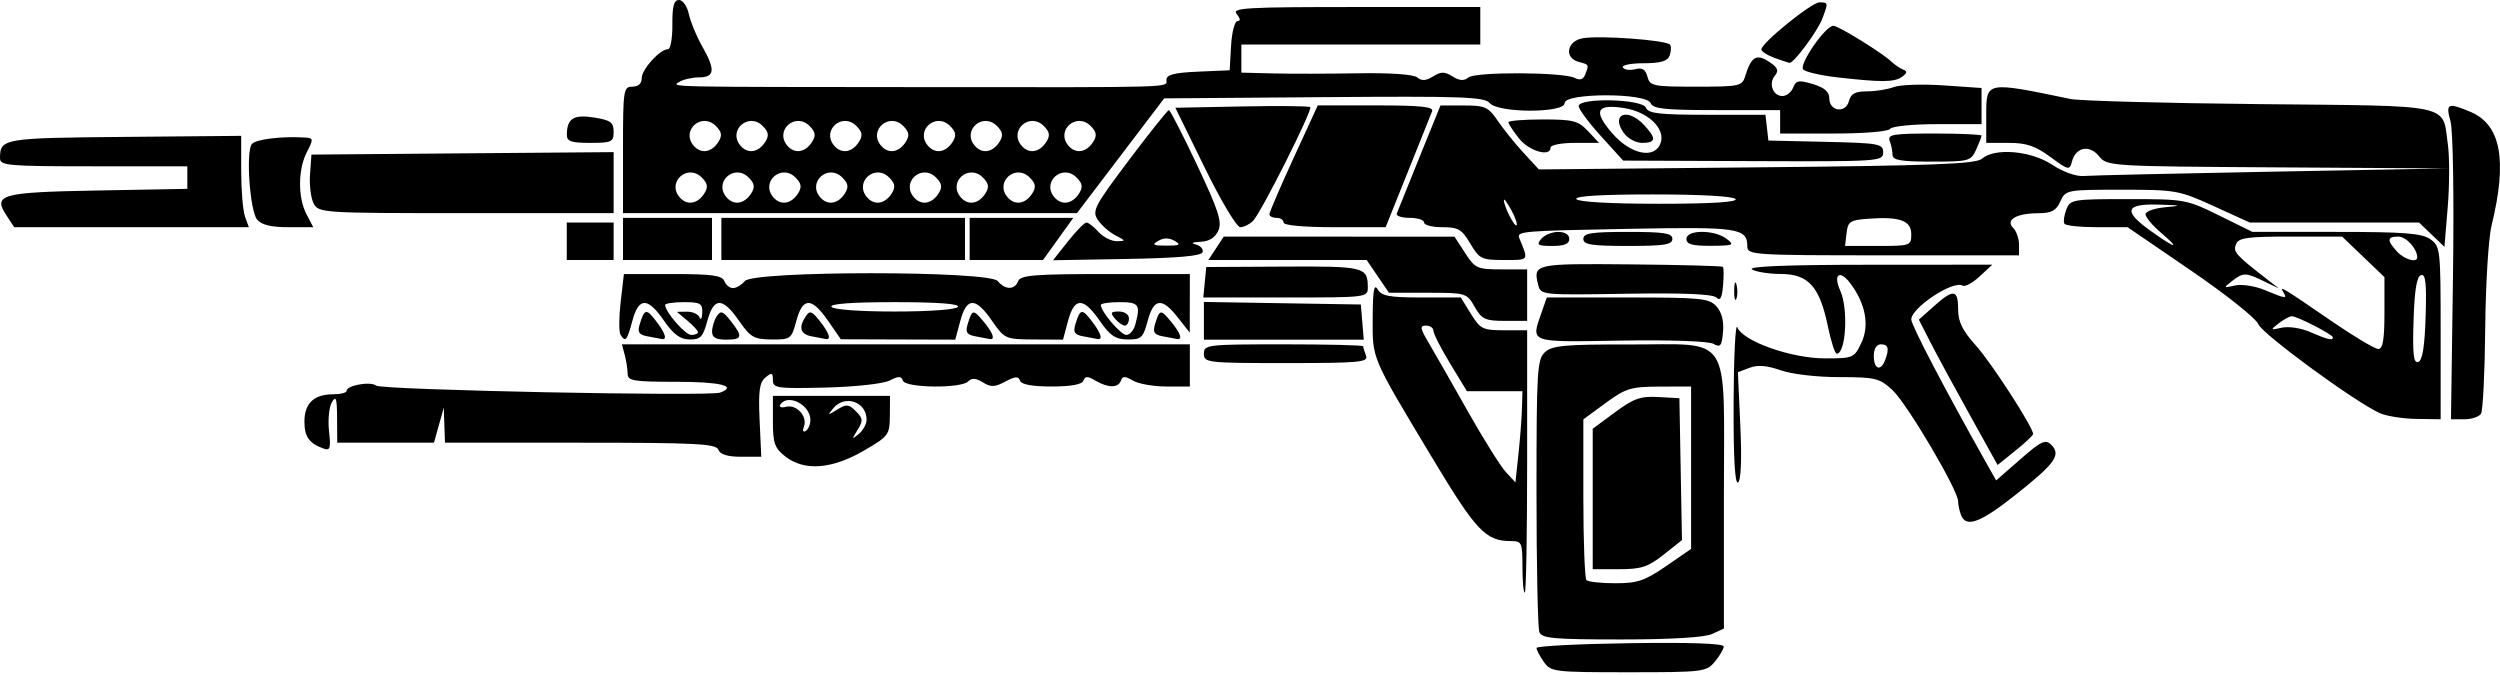 <svg width="100" height="27" viewBox="0 0 100 27"  xmlns="http://www.w3.org/2000/svg">
<path d="M61.752 26.474C61.592 26.245 61.46 25.995 61.46 25.919C61.46 25.843 63.147 25.756 65.208 25.727C67.621 25.692 68.954 25.739 68.95 25.86C68.946 25.963 68.785 26.237 68.592 26.469C68.253 26.875 68.126 26.89 65.142 26.89C62.153 26.89 62.034 26.875 61.752 26.474ZM61.574 25.282C61.512 25.119 61.46 22.602 61.46 19.689C61.46 14.797 61.486 14.37 61.803 14.083C62.093 13.821 62.61 13.774 65.129 13.779C69.334 13.788 68.956 13.191 68.956 19.816V25.143L68.479 25.361C68.177 25.498 66.841 25.578 64.845 25.578C62.139 25.578 61.672 25.536 61.574 25.282ZM66.647 22.643L67.644 21.956V18.708V15.46L66.379 15.464C65.234 15.468 65.031 15.53 64.224 16.122L63.334 16.775V19.927C63.334 21.661 63.391 23.136 63.459 23.205C63.528 23.274 64.049 23.33 64.617 23.33C65.499 23.33 65.794 23.23 66.647 22.643ZM63.709 19.959V17.15L64.599 16.492C65.349 15.937 65.622 15.841 66.332 15.881L67.176 15.928L67.227 18.766L67.279 21.604L66.545 22.186C65.921 22.68 65.652 22.768 64.76 22.768H63.709V19.959ZM60.898 22.674C60.898 21.705 60.871 21.643 60.439 21.643C59.425 21.643 59.05 21.245 57.274 18.288C54.826 14.211 54.901 14.389 54.908 12.705C54.912 11.62 54.962 11.328 55.104 11.571C55.262 11.842 55.568 11.899 56.864 11.899H58.432L58.837 12.555C59.211 13.161 59.313 13.211 60.164 13.211H61.086V18.458C61.086 21.343 61.044 23.705 60.992 23.705C60.94 23.705 60.898 23.241 60.898 22.674ZM60.878 16.35L60.898 15.647H59.788H58.677L58.007 14.545C57.639 13.939 57.338 13.348 57.338 13.233C57.338 13.118 57.203 13.024 57.038 13.024C56.785 13.024 56.802 13.131 57.155 13.726C57.384 14.113 58.084 15.338 58.711 16.45C59.339 17.561 60.024 18.656 60.234 18.883L60.617 19.295L60.737 18.174C60.803 17.557 60.867 16.736 60.878 16.35ZM78.439 20.597C78.377 20.434 78.325 20.188 78.325 20.051C78.325 19.604 76.272 16.13 75.695 15.6C75.176 15.124 75.015 15.085 73.568 15.085C72.671 15.085 71.669 14.967 71.223 14.81C70.678 14.618 70.306 14.588 69.981 14.712L69.516 14.889L69.613 17.035C69.675 18.389 69.64 19.226 69.521 19.299C69.395 19.377 69.335 18.289 69.344 16.08C69.351 14.244 69.419 12.899 69.494 13.091C69.713 13.649 71.646 14.335 72.995 14.335C74.13 14.335 74.168 14.319 74.455 13.713C74.787 13.013 74.624 12.144 74.007 11.326C73.587 10.768 73.314 10.975 73.61 11.626C73.939 12.347 73.838 14.148 73.469 14.148C73.398 14.148 73.238 13.652 73.113 13.045C72.786 11.462 72.337 10.963 71.238 10.959C70.756 10.958 70.235 10.875 70.08 10.775C69.895 10.655 71.483 10.592 74.746 10.59L79.692 10.587L79.183 11.059C78.903 11.318 78.598 11.483 78.505 11.426C78.135 11.197 76.451 12.307 76.451 12.78C76.451 13.003 77.781 15.549 79.395 18.416L79.846 19.217L80.814 18.371C81.648 17.641 81.819 17.561 82.047 17.789C82.451 18.193 82.218 18.526 80.665 19.759C79.213 20.914 78.643 21.128 78.439 20.597ZM75.401 14.414C75.581 13.945 75.536 13.773 75.234 13.773C75.059 13.773 74.952 13.95 74.952 14.242C74.952 14.765 75.226 14.87 75.401 14.414ZM31.41 18.257C30.985 17.922 30.916 17.727 30.916 16.851V15.834H33.258H35.601L35.594 16.631C35.587 17.398 35.549 17.449 34.536 18.036C33.267 18.772 32.164 18.85 31.41 18.257ZM34.664 16.786C34.664 16.068 33.792 15.772 33.328 16.333C33.093 16.617 33.107 16.622 33.49 16.383C33.857 16.155 33.949 16.163 34.236 16.45C34.523 16.737 34.531 16.829 34.302 17.196C34.064 17.579 34.068 17.593 34.353 17.357C34.524 17.216 34.664 16.959 34.664 16.786ZM32.415 16.798C32.415 16.185 31.497 15.724 31.208 16.192C31.15 16.285 31.257 16.321 31.444 16.272C31.862 16.163 32.311 16.659 32.157 17.06C32.093 17.228 32.123 17.304 32.23 17.238C32.332 17.175 32.415 16.977 32.415 16.798ZM78.797 16.607C78.188 15.512 77.479 14.204 77.222 13.701L76.754 12.786L77.355 12.249C78.14 11.548 78.325 11.571 78.325 12.372C78.325 12.872 78.498 13.223 79.038 13.824C79.66 14.515 81.324 17.089 81.324 17.36C81.324 17.414 81.004 17.715 80.614 18.028L79.904 18.599L78.797 16.607ZM28.735 17.989C28.643 17.748 27.853 17.708 23.213 17.708H17.799L17.775 17.006L17.752 16.303L17.555 17.006L17.358 17.708H15.424H13.489L13.483 16.724C13.479 15.925 13.44 15.806 13.274 16.091C13.162 16.284 13.111 16.804 13.161 17.247C13.238 17.93 13.206 18.036 12.949 17.945C12.369 17.739 12.177 17.471 12.177 16.865C12.177 16.138 12.558 15.772 13.312 15.772C13.615 15.772 13.864 15.711 13.864 15.636C13.864 15.412 14.82 15.243 15.053 15.426C15.274 15.6 28.382 15.865 28.808 15.704C29.502 15.442 28.82 15.272 27.075 15.272C25.327 15.272 25.107 15.236 25.105 14.944C25.103 14.764 25.051 14.427 24.989 14.195L24.876 13.773H36.235H47.594V14.616V15.46H46.654C46.138 15.46 45.536 15.354 45.318 15.225C45.001 15.038 44.904 15.038 44.837 15.225C44.728 15.524 44.325 15.524 43.819 15.225C43.502 15.038 43.405 15.038 43.337 15.225C43.282 15.379 42.845 15.46 42.066 15.46C41.283 15.46 40.852 15.38 40.8 15.225C40.739 15.043 40.608 15.052 40.211 15.263C39.79 15.488 39.633 15.493 39.315 15.295C39.039 15.122 38.872 15.111 38.727 15.257C38.437 15.547 36.215 15.52 36.116 15.225C36.053 15.039 35.944 15.038 35.585 15.221C35.329 15.351 34.215 15.473 33.024 15.502C31.07 15.549 30.916 15.527 30.916 15.202C30.916 14.902 30.873 14.887 30.617 15.1C30.378 15.298 30.331 15.643 30.384 16.809L30.451 18.27H29.647C29.105 18.27 28.808 18.179 28.735 17.989ZM95.183 16.522C94.159 16.05 90.478 13.351 90.331 12.964C90.246 12.739 89.034 11.775 87.639 10.822L85.103 9.088H83.88C83.208 9.088 82.62 9.025 82.575 8.948C82.529 8.87 82.564 8.617 82.651 8.386C82.805 7.98 82.897 7.964 85.123 7.964C87.388 7.964 87.464 7.978 88.767 8.62L90.099 9.276H93.446C96.172 9.276 96.871 9.33 97.21 9.567C97.615 9.851 97.626 9.956 97.626 13.315V16.771L96.642 16.756C96.102 16.748 95.445 16.642 95.183 16.522ZM97.025 12.662C97.067 11.311 97.025 10.944 96.837 11.006C96.669 11.062 96.579 11.611 96.542 12.822C96.499 14.174 96.541 14.541 96.729 14.479C96.897 14.423 96.987 13.873 97.025 12.662ZM95.378 12.523V11.085L94.531 10.274L93.685 9.463H91.621C89.873 9.463 89.539 9.511 89.438 9.773C89.321 10.078 89.421 10.191 90.661 11.154L91.161 11.543L90.562 11.252C89.82 10.893 89.729 10.893 89.276 11.246C88.929 11.517 88.935 11.525 89.401 11.42C89.674 11.358 90.203 11.44 90.596 11.604C91.439 11.957 91.504 11.964 91.331 11.683C91.165 11.414 91.269 11.477 93.307 12.874C94.178 13.472 95 13.96 95.134 13.96C95.313 13.96 95.378 13.578 95.378 12.523ZM93.316 13.496C93.316 13.384 91.89 12.649 91.673 12.649C91.586 12.649 91.35 12.777 91.15 12.933C90.803 13.204 90.808 13.212 91.272 13.107C91.539 13.047 92.045 13.123 92.396 13.277C93.094 13.581 93.316 13.634 93.316 13.496ZM96.689 10.294C96.689 9.949 96.247 9.463 95.933 9.463C95.484 9.463 95.469 9.609 95.875 10.057C96.165 10.378 96.689 10.53 96.689 10.294ZM86.43 9.301C86.095 9.015 85.821 8.686 85.821 8.57C85.821 8.455 86.179 8.328 86.617 8.289C87.308 8.226 87.271 8.213 86.336 8.184C84.995 8.143 84.915 8.449 86.055 9.257C87.053 9.964 87.228 9.985 86.43 9.301ZM98.118 11.135C98.164 7.898 98.122 5.226 98.021 4.858C97.821 4.132 97.904 4.092 98.818 4.474C100.038 4.984 100.303 6.413 99.662 9.022C99.539 9.522 99.425 11.37 99.409 13.128C99.393 14.886 99.317 16.425 99.241 16.548C99.165 16.671 98.864 16.771 98.571 16.771H98.039L98.118 11.135ZM48.156 14.148C48.156 13.788 48.281 13.773 51.342 13.773C53.094 13.773 54.527 13.808 54.527 13.851C54.527 13.895 54.578 14.063 54.641 14.226C54.742 14.489 54.387 14.523 51.455 14.523C48.281 14.523 48.156 14.508 48.156 14.148ZM68.536 13.753C68.346 13.646 66.807 13.592 64.835 13.624C61.108 13.685 61.234 13.73 61.666 12.489L61.872 11.899H65.104C68.042 11.899 68.365 11.931 68.658 12.255C68.868 12.488 68.96 12.843 68.921 13.274C68.871 13.843 68.816 13.911 68.536 13.753ZM24.82 13.388C24.753 13.28 24.756 12.689 24.827 12.076L24.956 10.962H26.912C28.477 10.962 28.888 11.018 28.974 11.243C29.034 11.398 29.189 11.524 29.32 11.524C29.451 11.524 29.663 11.398 29.792 11.243C30.14 10.824 39.562 10.824 39.911 11.243C40.21 11.603 40.59 11.603 40.728 11.243C40.819 11.008 41.384 10.962 44.215 10.962H47.594L47.592 12.133L47.59 13.305L47.11 12.695C46.474 11.888 46.152 11.926 45.907 12.836C45.724 13.515 45.649 13.585 45.104 13.579C44.618 13.573 44.403 13.429 43.988 12.829C43.332 11.88 42.979 11.882 42.722 12.836L42.52 13.586L41.356 13.579C40.214 13.572 40.182 13.557 39.678 12.829C39.022 11.88 38.669 11.882 38.412 12.836L38.21 13.586L35.922 13.579L33.633 13.571L33.12 12.829C32.463 11.88 32.11 11.882 31.853 12.836C31.658 13.562 31.626 13.585 30.862 13.579C30.157 13.572 30.018 13.492 29.559 12.829C28.903 11.88 28.55 11.882 28.293 12.836C28.119 13.48 28.019 13.585 27.583 13.579C27.206 13.573 26.942 13.379 26.561 12.829C25.904 11.88 25.552 11.882 25.294 12.836C25.081 13.629 25.016 13.705 24.82 13.388ZM27.918 13.288C27.918 13.227 27.728 13.019 27.496 12.825L27.075 12.474L27.481 12.467C27.704 12.464 27.929 12.567 27.981 12.695C28.033 12.824 28.082 12.74 28.091 12.508C28.104 12.139 28.013 12.086 27.356 12.086C26.944 12.086 26.606 12.137 26.606 12.198C26.606 12.475 27.409 13.398 27.65 13.398C27.797 13.398 27.918 13.348 27.918 13.288ZM45.414 12.977C45.627 12.183 45.559 12.086 44.783 12.086C44.371 12.086 44.033 12.137 44.033 12.198C44.033 12.462 44.83 13.398 45.055 13.398C45.19 13.398 45.352 13.209 45.414 12.977ZM44.596 12.742C44.401 12.508 44.428 12.461 44.76 12.461C44.989 12.461 45.158 12.581 45.158 12.742C45.158 12.897 45.084 13.024 44.993 13.024C44.903 13.024 44.724 12.897 44.596 12.742ZM38.318 12.274C38.393 12.152 37.504 12.086 35.788 12.086C34.072 12.086 33.183 12.152 33.258 12.274C33.326 12.383 34.381 12.461 35.788 12.461C37.195 12.461 38.251 12.383 38.318 12.274ZM25.895 13.452C25.552 13.387 25.491 13.288 25.591 12.963C25.78 12.347 25.852 12.333 26.24 12.839C26.616 13.328 26.702 13.603 26.466 13.56C26.388 13.546 26.132 13.498 25.895 13.452ZM28.483 13.258C28.485 13.077 28.57 12.803 28.672 12.649C28.829 12.411 28.914 12.439 29.227 12.836C29.727 13.471 29.699 13.586 29.042 13.586C28.631 13.586 28.481 13.498 28.483 13.258ZM32.462 13.453C32.01 13.366 31.934 13.1 32.232 12.649C32.39 12.411 32.474 12.439 32.787 12.836C33.173 13.325 33.264 13.604 33.024 13.56C32.947 13.546 32.694 13.498 32.462 13.453ZM39.013 13.452C38.669 13.387 38.608 13.288 38.708 12.963C38.89 12.37 38.927 12.363 39.338 12.856C39.726 13.323 39.824 13.604 39.583 13.56C39.506 13.546 39.249 13.498 39.013 13.452ZM43.322 13.452C42.98 13.387 42.918 13.288 43.018 12.963C43.207 12.347 43.279 12.333 43.667 12.839C44.043 13.328 44.129 13.603 43.893 13.56C43.816 13.546 43.559 13.498 43.322 13.452ZM46.508 13.452C46.165 13.387 46.104 13.288 46.203 12.963C46.386 12.37 46.423 12.363 46.833 12.856C47.222 13.323 47.32 13.604 47.078 13.56C47.001 13.546 46.745 13.498 46.508 13.452ZM48.156 12.832V12.078L51.295 12.129L54.433 12.18L54.492 12.883L54.55 13.586H51.353H48.156L48.156 12.832ZM58.986 12.273C58.672 11.721 58.642 11.712 57.112 11.71L55.558 11.709L55.112 11.055L54.666 10.4H51.5H48.335L48.642 9.932L48.949 9.463L53.565 9.465L58.181 9.468L58.605 10.121C59.003 10.737 59.087 10.775 60.057 10.775H61.086V11.806V12.836L60.196 12.835C59.404 12.834 59.27 12.772 58.986 12.273ZM68.657 11.902C68.518 11.762 67.354 11.713 65.041 11.75C61.659 11.805 61.63 11.802 61.527 11.392C61.318 10.554 61.38 10.54 65.211 10.575C67.214 10.594 68.881 10.638 68.917 10.673C68.952 10.708 68.954 11.046 68.922 11.423C68.879 11.922 68.806 12.053 68.657 11.902ZM69.367 11.618C69.371 11.309 69.413 11.205 69.461 11.387C69.508 11.57 69.505 11.823 69.454 11.95C69.402 12.076 69.363 11.927 69.367 11.618ZM48.191 11.29L48.25 10.681L51.342 10.664C54.567 10.646 54.706 10.679 54.712 11.477C54.714 11.899 54.712 11.899 51.423 11.899H48.132L48.191 11.29ZM22.671 9.65V8.901H23.608H24.545V9.65V10.4H23.608H22.671V9.65ZM24.92 9.557V8.714H26.7H28.48V9.557V10.4H26.7H24.92V9.557ZM28.855 9.557V8.714H33.727H38.599V9.557V10.4H33.727H28.855V9.557ZM38.786 9.557V8.714H40.859H42.932L42.327 9.557L41.721 10.4H40.254H38.786V9.557ZM42.718 9.655C43.046 9.24 43.38 8.901 43.458 8.901C43.536 8.901 43.753 9.07 43.94 9.276C44.126 9.482 44.456 9.649 44.671 9.648C45.041 9.645 45.037 9.631 44.616 9.413C44.369 9.286 44.052 9.006 43.911 8.792C43.675 8.433 43.775 8.242 45.16 6.403C45.988 5.303 46.706 4.404 46.756 4.404C46.806 4.404 47.314 5.394 47.885 6.605C48.747 8.433 48.891 8.878 48.731 9.228C48.604 9.508 48.363 9.658 48.019 9.672C47.683 9.686 47.619 9.725 47.838 9.782C48.024 9.83 48.144 9.968 48.104 10.088C48.054 10.239 47.12 10.322 45.076 10.358L42.12 10.41L42.718 9.655ZM46.985 9.635C46.762 9.506 46.552 9.506 46.329 9.635C46.061 9.791 46.122 9.826 46.657 9.826C47.192 9.826 47.252 9.791 46.985 9.635ZM58.812 9.744C58.475 9.173 58.331 9.088 57.694 9.088C57.292 9.088 56.963 9.004 56.963 8.901C56.963 8.798 56.703 8.714 56.385 8.714C56.068 8.714 55.836 8.637 55.87 8.544C55.904 8.451 56.312 7.44 56.776 6.297L57.619 4.219L58.556 4.219C59.405 4.219 59.532 4.277 59.911 4.833C60.141 5.17 60.604 5.746 60.941 6.112L61.554 6.777L70.268 6.694C77.343 6.626 79.037 6.561 79.277 6.35C79.785 5.904 81.234 6.026 82.08 6.586C82.516 6.874 83.043 7.064 83.341 7.039C83.623 7.016 87.016 6.939 90.88 6.867L97.907 6.737L91.098 6.695C84.364 6.653 84.284 6.648 83.959 6.246C83.577 5.774 83.028 5.885 82.877 6.466C82.784 6.821 82.739 6.811 82.014 6.278C81.415 5.837 81.055 5.715 80.35 5.715H79.45V4.591C79.45 3.25 79.43 3.254 82.823 3.96C83.183 4.035 86.592 4.127 90.398 4.165C98.211 4.243 97.685 4.129 97.915 5.783C97.985 6.284 97.982 7.409 97.909 8.283L97.777 9.873L97.27 9.387L96.762 8.901H93.376H89.99L88.551 8.245C87.162 7.612 87.033 7.589 84.869 7.589C82.659 7.589 82.624 7.596 82.413 8.058C82.244 8.43 82.062 8.527 81.527 8.529C80.651 8.533 80.206 8.795 80.528 9.118C80.656 9.246 80.761 9.545 80.761 9.782V10.213H75.327C70.136 10.213 69.893 10.197 69.893 9.861C69.893 9.124 69.544 9.071 65.274 9.151C60.781 9.236 60.657 9.247 60.778 9.541C61.148 10.438 61.175 10.4 60.162 10.4C59.26 10.4 59.175 10.358 58.812 9.744ZM76.451 9.373C76.451 8.825 75.999 8.659 74.75 8.748C74.003 8.801 73.916 8.858 73.862 9.323L73.803 9.838H75.127C76.412 9.838 76.451 9.824 76.451 9.373ZM60.452 8.402C60.293 8.11 60.16 7.93 60.156 8.002C60.144 8.225 60.58 9.095 60.662 9.012C60.705 8.969 60.611 8.695 60.452 8.402ZM69.424 7.964C69.355 7.851 68.045 7.777 66.123 7.777C64.047 7.777 62.978 7.842 63.053 7.964C63.123 8.077 64.433 8.151 66.355 8.151C68.431 8.151 69.5 8.086 69.424 7.964ZM61.648 9.557C61.776 9.402 62.082 9.276 62.327 9.276C62.598 9.276 62.772 9.386 62.772 9.557C62.772 9.755 62.572 9.838 62.093 9.838C61.511 9.838 61.448 9.798 61.648 9.557ZM63.334 9.557C63.334 9.327 63.657 9.276 65.115 9.276C66.572 9.276 66.895 9.327 66.895 9.557C66.895 9.787 66.572 9.838 65.115 9.838C63.657 9.838 63.334 9.787 63.334 9.557ZM67.457 9.557C67.457 9.184 68.57 9.179 69.061 9.551C69.396 9.804 69.346 9.826 68.441 9.832C67.688 9.836 67.457 9.772 67.457 9.557ZM0.255 8.61C-0.291 7.778 0.038 7.689 3.941 7.619L7.493 7.554V7.103V6.652H3.745C0.299 6.652 -0.003 6.626 1.68998e-05 6.324C0.007 5.538 0.119 5.519 4.977 5.476L9.648 5.434V6.84C9.648 7.613 9.717 8.435 9.801 8.667L9.954 9.088H5.261H0.568L0.255 8.61ZM10.284 8.784C9.999 8.44 9.831 6.116 10.067 5.77C10.204 5.571 11.284 5.438 12.229 5.504C12.537 5.526 12.54 5.569 12.276 6.081C11.917 6.775 11.91 7.9 12.261 8.573L12.53 9.088H11.533C10.843 9.088 10.459 8.995 10.284 8.784ZM48.184 6.699L47.014 4.31L49.672 4.258C51.134 4.229 52.366 4.241 52.41 4.285C52.515 4.391 50.44 8.517 50.12 8.837C49.982 8.975 49.753 9.088 49.611 9.088C49.468 9.088 48.838 8.034 48.184 6.699ZM51.342 8.901C51.342 8.798 51.215 8.714 51.06 8.714C50.906 8.714 50.778 8.65 50.776 8.573C50.774 8.496 51.209 7.484 51.742 6.324L52.711 4.216H55.044C56.836 4.216 57.356 4.271 57.285 4.45C57.234 4.579 56.795 5.676 56.309 6.887L55.425 9.088H53.383C52.147 9.088 51.342 9.014 51.342 8.901ZM12.548 8.144C12.436 7.934 12.37 7.407 12.401 6.973L12.458 6.184L18.502 6.134L24.545 6.085V7.306V8.526H18.649C12.908 8.526 12.747 8.516 12.548 8.144ZM24.92 5.996C24.92 3.592 24.938 3.467 25.294 3.467C25.532 3.467 25.669 3.342 25.669 3.125C25.669 2.77 26.398 1.968 26.72 1.968C26.821 1.968 26.9 1.525 26.895 0.984C26.889 0.243 26.955 0 27.161 0C27.313 0 27.487 0.249 27.554 0.562C27.619 0.871 27.855 1.443 28.077 1.833C28.623 2.791 28.596 3.091 27.965 3.095C27.681 3.096 27.323 3.179 27.168 3.279C26.852 3.484 26.517 3.477 37.006 3.485C47.209 3.493 46.657 3.51 46.657 3.194C46.657 2.988 46.965 2.908 47.922 2.866L49.187 2.811L49.243 1.827C49.274 1.286 49.39 0.843 49.5 0.843C49.628 0.843 49.616 0.741 49.468 0.562C49.261 0.314 49.81 0.281 54.223 0.281H59.212V1.031V1.78H54.433H49.655V2.342V2.905L50.92 2.937C51.615 2.954 53.143 2.952 54.315 2.932C55.621 2.91 56.54 2.974 56.69 3.098C56.867 3.245 57.041 3.234 57.323 3.058C57.642 2.858 57.783 2.858 58.102 3.058C58.382 3.233 58.559 3.244 58.734 3.1C59.015 2.866 62.518 2.88 62.988 3.117C63.2 3.224 63.332 3.181 63.409 2.979C63.563 2.577 63.568 2.585 63.147 2.475C62.567 2.324 62.666 1.657 63.288 1.534C63.947 1.403 66.692 1.604 66.808 1.792C66.856 1.87 66.844 2.068 66.782 2.232C66.698 2.449 66.415 2.53 65.739 2.53C65.229 2.53 64.859 2.606 64.916 2.7C64.974 2.793 65.195 2.824 65.407 2.768C65.69 2.694 65.82 2.774 65.897 3.067C65.995 3.441 66.121 3.467 67.841 3.467C69.585 3.467 69.687 3.445 69.809 3.045C70.048 2.266 70.256 2.139 70.757 2.467C71.11 2.698 71.164 2.821 70.999 3.019C70.732 3.342 70.913 3.841 71.299 3.841C71.46 3.841 71.652 3.69 71.726 3.504C71.842 3.213 71.95 3.194 72.516 3.364C72.98 3.503 73.172 3.67 73.172 3.933C73.172 4.454 73.825 4.548 73.957 4.045C74.035 3.748 74.208 3.654 74.681 3.654C75.023 3.654 75.506 3.577 75.754 3.482C76.003 3.388 76.894 3.358 77.734 3.415L79.262 3.52V4.243V4.966H77.493C76.516 4.966 75.672 5.05 75.608 5.153C75.542 5.26 74.576 5.341 73.349 5.341H71.205V4.872V4.404H68.669C66.588 4.404 66.114 4.353 66.025 4.123C65.867 3.709 62.585 3.709 62.585 4.123C62.585 4.53 59.923 4.528 59.584 4.12C59.381 3.875 58.476 3.843 52.958 3.886L46.567 3.935L44.822 6.231L43.077 8.526H33.999H24.92V5.996ZM28.176 7.733C28.333 7.484 28.308 7.337 28.07 7.099C27.509 6.537 26.671 7.271 27.177 7.881C27.468 8.232 27.902 8.168 28.176 7.733ZM30.05 7.733C30.207 7.484 30.182 7.337 29.944 7.099C29.382 6.537 28.545 7.271 29.051 7.881C29.342 8.232 29.776 8.168 30.05 7.733ZM31.924 7.733C32.081 7.484 32.056 7.337 31.818 7.099C31.256 6.537 30.419 7.271 30.925 7.881C31.216 8.232 31.65 8.168 31.924 7.733ZM33.797 7.733C33.955 7.484 33.93 7.337 33.691 7.099C33.13 6.537 32.293 7.271 32.799 7.881C33.09 8.232 33.524 8.168 33.797 7.733ZM35.671 7.733C35.828 7.484 35.804 7.337 35.565 7.099C35.004 6.537 34.166 7.271 34.673 7.881C34.964 8.232 35.398 8.168 35.671 7.733ZM37.545 7.733C37.702 7.484 37.678 7.337 37.439 7.099C36.878 6.537 36.04 7.271 36.547 7.881C36.838 8.232 37.272 8.168 37.545 7.733ZM39.419 7.733C39.576 7.484 39.552 7.337 39.313 7.099C38.752 6.537 37.914 7.271 38.42 7.881C38.712 8.232 39.145 8.168 39.419 7.733ZM41.293 7.733C41.45 7.484 41.426 7.337 41.187 7.099C40.626 6.537 39.788 7.271 40.294 7.881C40.586 8.232 41.019 8.168 41.293 7.733ZM43.167 7.733C43.324 7.484 43.3 7.337 43.061 7.099C42.5 6.537 41.662 7.271 42.168 7.881C42.459 8.232 42.893 8.168 43.167 7.733ZM28.738 5.672C28.895 5.422 28.871 5.276 28.632 5.037C28.071 4.476 27.233 5.21 27.739 5.819C28.031 6.171 28.464 6.106 28.738 5.672ZM30.612 5.672C30.769 5.422 30.745 5.276 30.506 5.037C29.945 4.476 29.107 5.21 29.613 5.819C29.904 6.171 30.338 6.106 30.612 5.672ZM32.486 5.672C32.643 5.422 32.618 5.276 32.38 5.037C31.818 4.476 30.981 5.21 31.487 5.819C31.778 6.171 32.212 6.106 32.486 5.672ZM34.36 5.672C34.517 5.422 34.492 5.276 34.254 5.037C33.692 4.476 32.855 5.21 33.361 5.819C33.652 6.171 34.086 6.106 34.36 5.672ZM36.233 5.672C36.391 5.422 36.366 5.276 36.128 5.037C35.566 4.476 34.729 5.21 35.235 5.819C35.526 6.171 35.96 6.106 36.233 5.672ZM38.107 5.672C38.264 5.422 38.24 5.276 38.001 5.037C37.44 4.476 36.603 5.21 37.109 5.819C37.4 6.171 37.834 6.106 38.107 5.672ZM39.981 5.672C40.138 5.422 40.114 5.276 39.875 5.037C39.314 4.476 38.476 5.21 38.983 5.819C39.274 6.171 39.708 6.106 39.981 5.672ZM41.855 5.672C42.012 5.422 41.988 5.276 41.749 5.037C41.188 4.476 40.35 5.21 40.856 5.819C41.148 6.171 41.581 6.106 41.855 5.672ZM43.729 5.672C43.886 5.422 43.862 5.276 43.623 5.037C43.062 4.476 42.224 5.21 42.73 5.819C43.022 6.171 43.455 6.106 43.729 5.672ZM64.037 5.444C63.547 4.904 63.147 4.365 63.147 4.246C63.147 3.895 65.702 3.956 65.838 4.31C65.926 4.539 66.378 4.591 68.282 4.591H70.618L70.677 5.106L70.736 5.622L73.032 5.674C75.172 5.723 75.327 5.752 75.327 6.096C75.327 6.455 75.182 6.464 70.127 6.445L64.927 6.424L64.037 5.444ZM66.431 5.699C66.611 5.134 65.914 4.474 64.978 4.325C63.861 4.146 63.716 4.433 64.476 5.316C65.231 6.194 66.213 6.387 66.431 5.699ZM64.945 5.31C64.418 4.556 65.106 4.296 65.763 5.001C66.264 5.539 66.245 5.715 65.687 5.715C65.43 5.715 65.105 5.537 64.945 5.31ZM75.702 6.199C75.702 6.053 75.651 5.8 75.588 5.637C75.489 5.379 75.718 5.341 77.368 5.341C78.41 5.341 79.262 5.379 79.262 5.425C79.262 5.472 79.164 5.725 79.045 5.988C78.837 6.444 78.757 6.465 77.265 6.465C76.04 6.465 75.702 6.407 75.702 6.199ZM60.758 5.535C60.526 5.241 60.336 4.95 60.336 4.889C60.336 4.828 60.954 4.778 61.709 4.778C62.931 4.778 63.13 4.83 63.522 5.247L63.962 5.715H62.992C62.459 5.715 62.023 5.8 62.023 5.903C62.023 6.296 61.161 6.046 60.758 5.535ZM22.674 5.387C22.68 4.737 22.945 4.57 23.764 4.701C24.426 4.807 24.545 4.894 24.545 5.271C24.545 5.679 24.469 5.715 23.608 5.715C22.84 5.715 22.672 5.656 22.674 5.387ZM73.49 3.094C72.841 3.02 72.229 2.879 72.13 2.781C71.939 2.59 73.014 1.031 73.336 1.031C73.535 1.031 75.292 2.117 75.652 2.462C75.779 2.584 75.99 2.727 76.12 2.78C76.302 2.853 76.291 2.923 76.077 3.075C75.769 3.293 75.273 3.296 73.49 3.094ZM70.97 2.312C70.687 2.208 70.455 2.057 70.455 1.975C70.455 1.72 72.466 0.094 72.78 0.094C73.131 0.094 73.134 0.11 72.893 0.745C72.7 1.253 71.744 2.541 71.579 2.515C71.528 2.507 71.254 2.415 70.97 2.312Z" />
</svg>
